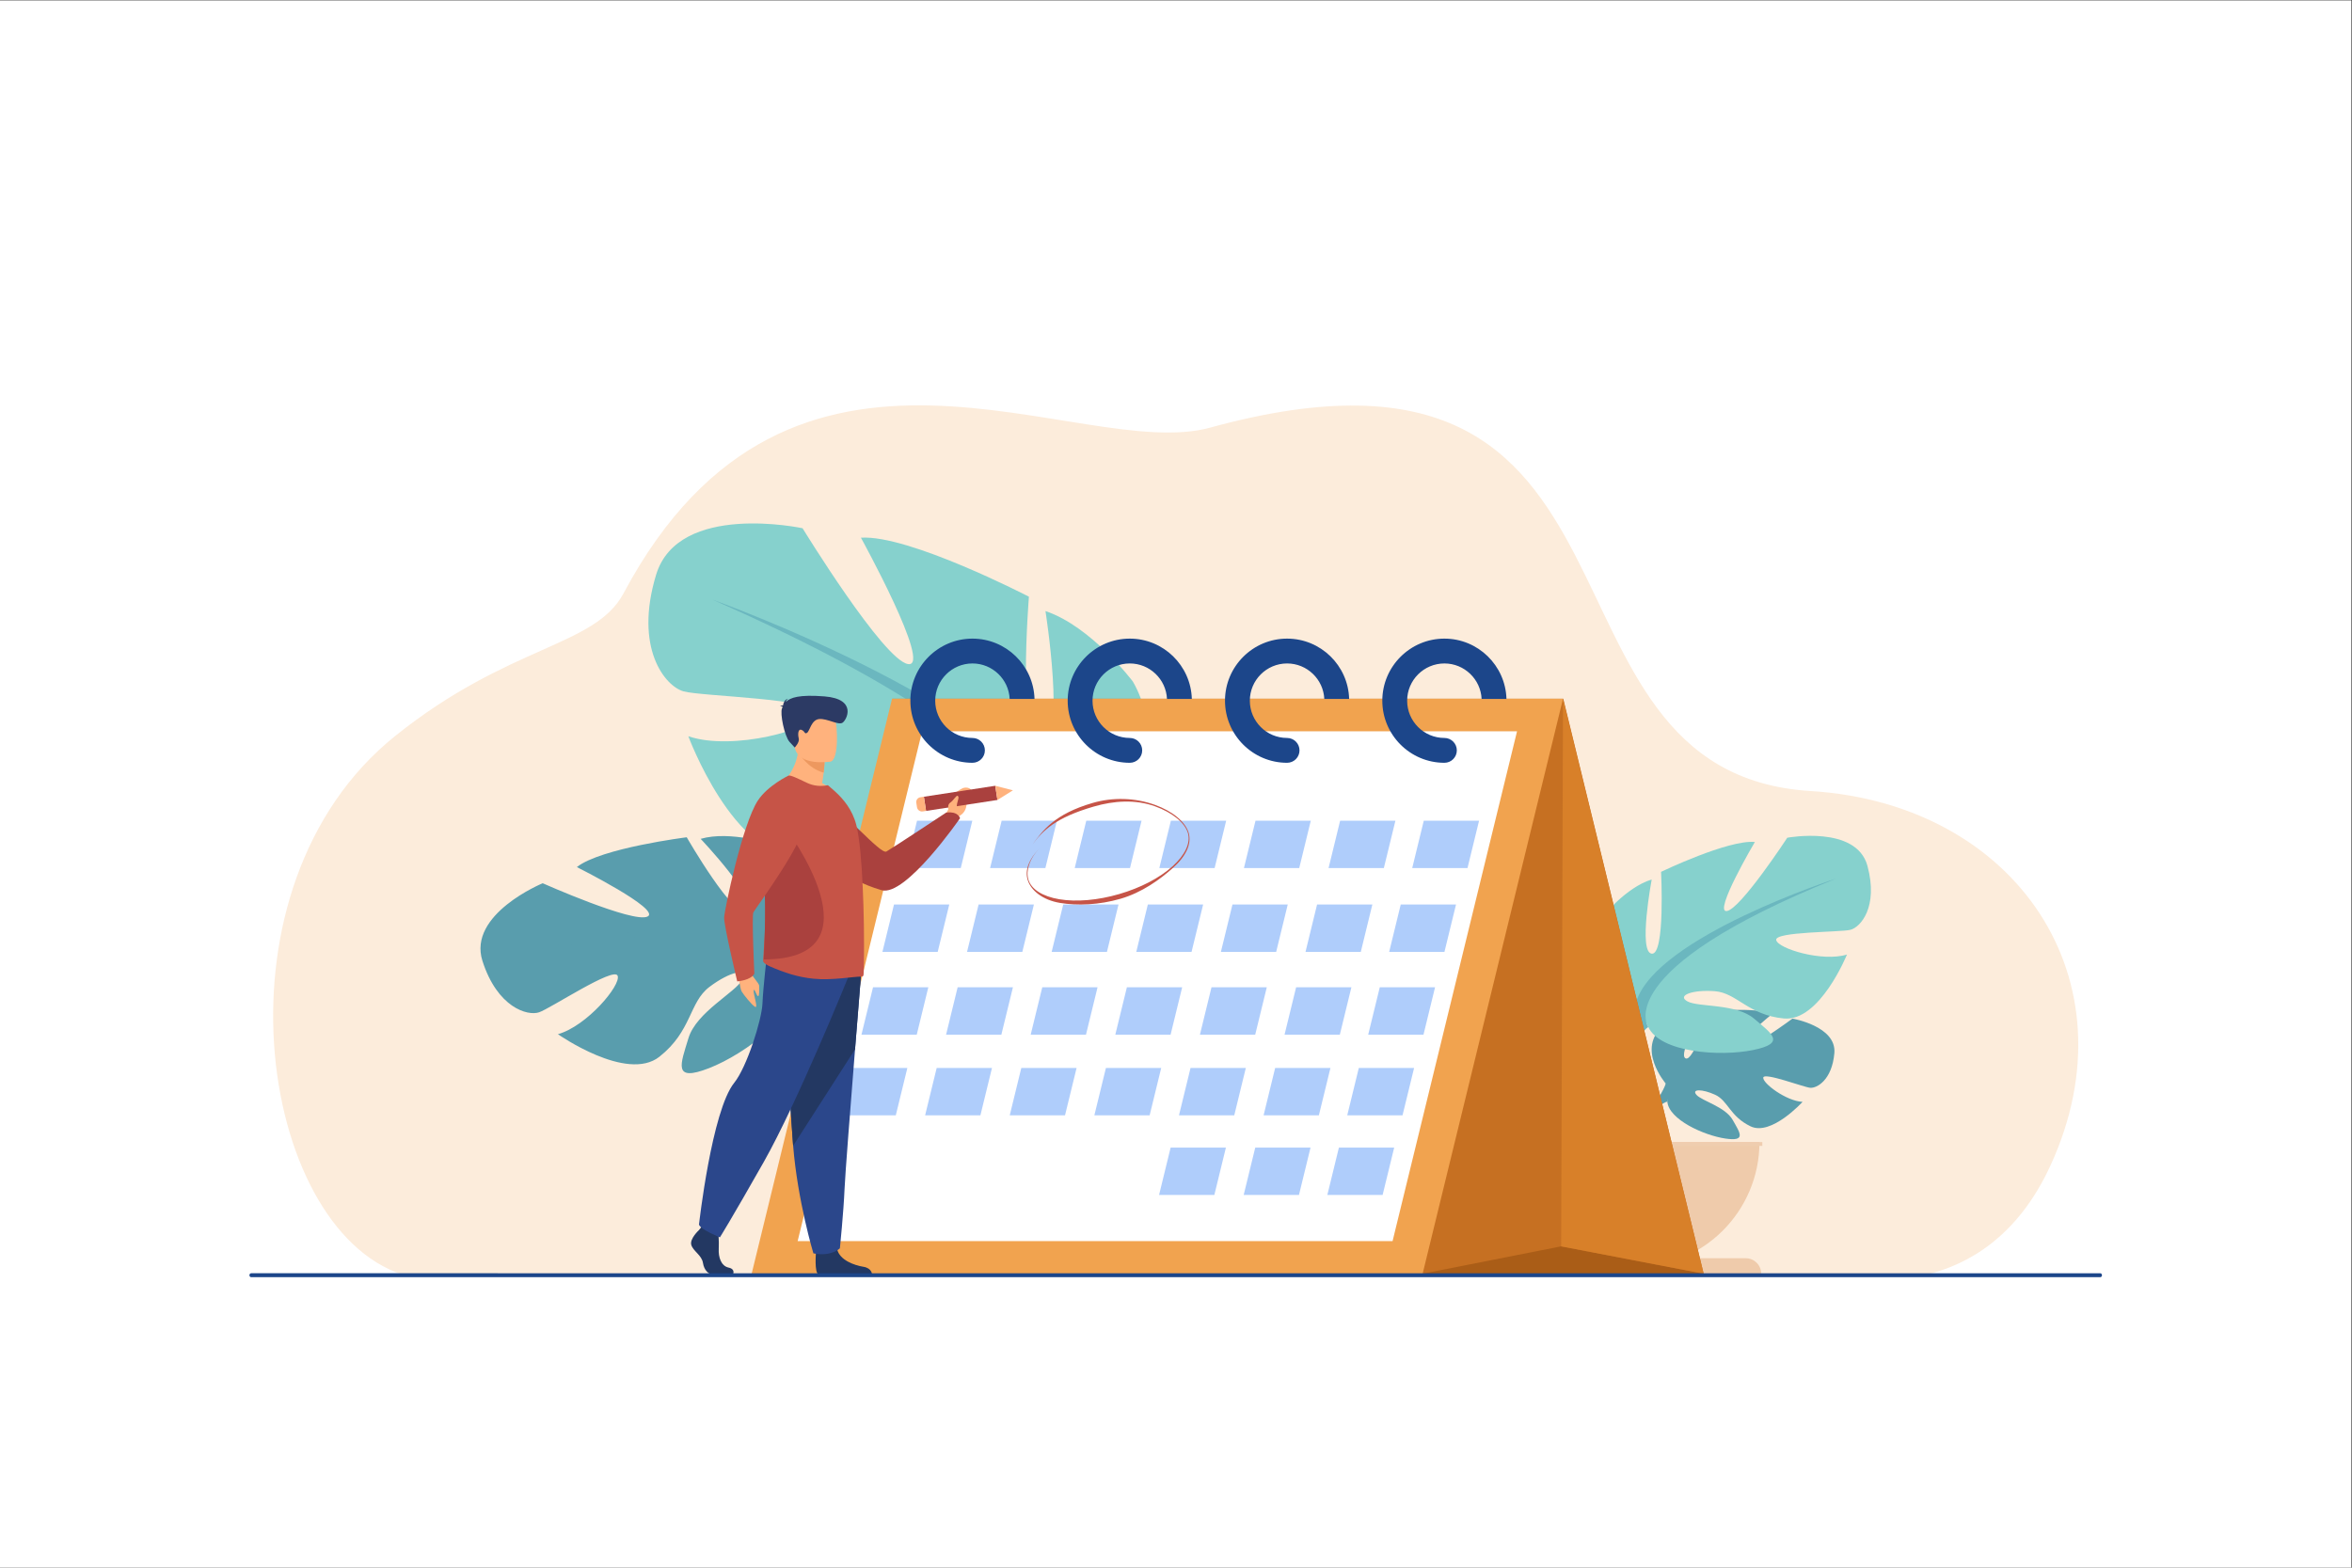 <?xml version="1.0" encoding="UTF-8" standalone="no"?>
<!-- Created with Inkscape (http://www.inkscape.org/) -->

<svg
   version="1.1"
   id="svg2"
   width="4000"
   height="2666.667"
   viewBox="0 0 4000 2666.667"
   sodipodi:docname="IST_37929_05200.eps"
   xmlns:inkscape="http://www.inkscape.org/namespaces/inkscape"
   xmlns:sodipodi="http://sodipodi.sourceforge.net/DTD/sodipodi-0.dtd"
   xmlns="http://www.w3.org/2000/svg"
   xmlns:svg="http://www.w3.org/2000/svg">
  <rect x="0" y="0" width="4000" height="2666.667" fill="#333333" stroke="none"/>
  <defs
     id="defs6" />
  <sodipodi:namedview
     id="namedview4"
     pagecolor="#ffffff"
     bordercolor="#000000"
     borderopacity="0.25"
     inkscape:showpageshadow="2"
     inkscape:pageopacity="0.0"
     inkscape:pagecheckerboard="0"
     inkscape:deskcolor="#d1d1d1" />
  <g
     id="g8"
     inkscape:groupmode="layer"
     inkscape:label="ink_ext_XXXXXX"
     transform="matrix(1.333,0,0,-1.333,0,2666.667)">
    <g
       id="g10"
       transform="scale(0.1)">
      <path
         d="M 30000,0 H 0 V 20000 H 30000 V 0"
         style="fill:#ffffff;fill-opacity:1;fill-rule:nonzero;stroke:none"
         id="path12" />
      <path
         d="M 5135.91,3739.8 H 24577.7 c 529.7,126.4 1165.3,481.1 1584.2,1395.5 1084.1,2366 -437.4,4613.5 -3062,4775.4 -3785.4,233.5 -1687.5,6277.1 -7660.9,4637.3 -1679.6,-461.1 -5332.9,1919.2 -7483.43,-2113.9 C 7589.89,11748.3 6496.73,11782 5040.3,10612 2646.33,8689 3286.17,4341.6 5135.91,3739.8"
         style="fill:#fcecdb;fill-opacity:1;fill-rule:nonzero;stroke:none"
         id="path14" />
      <path
         d="m 21252.7,6177 c 0,0 -389.1,454 -24,742.3 0,0 266.7,161.5 484.2,148.4 0,0 -308.1,-516.7 -208.4,-568.1 99.7,-51.4 301.8,600.5 301.8,600.5 0,0 607,58.9 802.2,-35 0,0 -518.9,-424.6 -409.6,-449.9 109.3,-25.2 669.7,391.5 669.7,391.5 0,0 564.9,-96.1 534.8,-440.7 -30.1,-344.6 -224.8,-451 -310.3,-441.9 -85.6,9.2 -586,200.2 -596.9,130.1 -10.9,-70.1 290.3,-299.2 501.3,-309.9 0,0 -398.3,-439.2 -663,-312.4 -264.6,126.7 -287.2,327.7 -452.2,403 -165,75.4 -305.9,75.2 -237.7,-1.7 68.1,-76.8 366.7,-151.5 461,-318.4 94.4,-166.9 179,-279.5 -94.8,-238.3 -273.9,41.2 -719,241.6 -738.5,471.1 -19.6,229.4 -19.6,229.4 -19.6,229.4"
         style="fill:#599dad;fill-opacity:1;fill-rule:nonzero;stroke:none"
         id="path16" />
      <path
         d="m 23125.8,6556.7 c 0,0 -1534.2,59.1 -1873.1,-379.7 0,0 -74.9,-224.4 -305.5,-428.8 l -35.9,-97.9 c 0,0 265.8,280.3 361,297.3 0,0 -148.8,543.6 1853.5,609.1"
         style="fill:#599dad;fill-opacity:1;fill-rule:nonzero;stroke:none"
         id="path18" />
      <path
         d="m 20947.2,5748.2 c 0,0 -329.3,-243.5 -352.2,-678.7 l 59.8,-5.3 c 0,0 105.2,449.9 295.3,625.9 190.1,175.9 -2.9,58.1 -2.9,58.1"
         style="fill:#599dad;fill-opacity:1;fill-rule:nonzero;stroke:none"
         id="path20" />
      <path
         d="m 19892.2,6747.9 c 0,0 619,346.7 330.1,817.1 0,0 -231.1,288.9 -478.7,363.2 0,0 132.1,-701.6 0,-718.1 -132,-16.5 -90.7,792.4 -90.7,792.4 0,0 -652.1,313.6 -907.9,288.8 0,0 404.4,-685 272.3,-668.5 -132,16.5 -586,709.8 -586,709.8 0,0 -668.5,123.8 -775.8,-272.4 -107.3,-396.1 66,-594.2 165.1,-619 99,-24.7 734.5,-16.5 718,-99 -16.5,-82.5 -445.7,-214.6 -685,-140.3 0,0 264.1,-652 610.8,-619 346.6,33 453.9,247.6 668.5,264.1 214.6,16.5 371.4,-41.3 264.1,-99.1 -107.3,-57.7 -470.5,-18.9 -643.8,-166.2 -173.3,-147.4 -313.6,-238.2 8.3,-304.2 321.8,-66 899.6,-24.8 1015.1,222.8 115.6,247.6 115.6,247.6 115.6,247.6"
         style="fill:#6bb7bf;fill-opacity:1;fill-rule:nonzero;stroke:none"
         id="path22" />
      <path
         d="m 17960.9,7936.4 c 0,0 1733.2,-561.2 1931.3,-1188.5 0,0 -8.3,-280.6 165.1,-602.5 v -123.8 c 0,0 -181.6,421 -280.7,478.7 0,0 388,544.8 -1815.7,1436.1"
         style="fill:#6bb7bf;fill-opacity:1;fill-rule:nonzero;stroke:none"
         id="path24" />
      <path
         d="m 20057.3,6145.4 c 0,0 267.3,-405.9 114.9,-900 l -68.8,18.5 c 0,0 66.8,544.2 -73.1,817.9 -139.8,273.7 27,63.6 27,63.6"
         style="fill:#6bb7bf;fill-opacity:1;fill-rule:nonzero;stroke:none"
         id="path26" />
      <path
         d="m 20877,7226 c 0,0 -816,456.9 -435.2,1077.1 0,0 304.6,380.8 631,478.7 0,0 -174,-924.8 0,-946.5 174.1,-21.8 119.7,1044.4 119.7,1044.4 0,0 859.5,413.4 1196.7,380.8 0,0 -533.1,-903 -359,-881.3 174.1,21.8 772.5,935.7 772.5,935.7 0,0 881.2,163.2 1022.7,-359 141.4,-522.3 -87.1,-783.4 -217.6,-816 -130.6,-32.7 -968.3,-21.8 -946.6,-130.6 21.8,-108.8 587.5,-282.8 903,-184.9 0,0 -348.1,-859.5 -805,-816 -457,43.5 -598.4,326.4 -881.3,348.2 -282.9,21.7 -489.6,-54.4 -348.1,-130.6 141.4,-76.2 620.1,-24.9 848.6,-219.2 228.4,-194.2 413.4,-313.9 -10.9,-400.9 -424.3,-87.1 -1185.9,-32.7 -1338.2,293.7 C 20877,7226 20877,7226 20877,7226"
         style="fill:#86d1cd;fill-opacity:1;fill-rule:nonzero;stroke:none"
         id="path28" />
      <path
         d="m 23422.8,8792.7 c 0,0 -2284.7,-739.8 -2545.8,-1566.7 0,0 10.9,-369.9 -217.6,-794.2 v -163.2 c 0,0 239.4,554.9 369.9,631 0,0 -511.3,718.1 2393.5,1893.1"
         style="fill:#6bb7bf;fill-opacity:1;fill-rule:nonzero;stroke:none"
         id="path30" />
      <path
         d="m 20659.4,6431.8 c 0,0 -352.3,-535 -151.5,-1186.3 l 90.7,24.3 c 0,0 -88,717.4 96.3,1078.2 184.4,360.8 -35.5,83.8 -35.5,83.8"
         style="fill:#6bb7bf;fill-opacity:1;fill-rule:nonzero;stroke:none"
         id="path32" />
      <path
         d="m 20849.5,3833.1 c 882.7,0 1598.3,715.6 1598.3,1598.3 h -3196.7 c 0,-882.7 715.6,-1598.3 1598.4,-1598.3"
         style="fill:#efcbab;fill-opacity:1;fill-rule:nonzero;stroke:none"
         id="path34" />
      <path
         d="m 21242.8,3845.3 c -65,-8.1 -131.3,-12.2 -198.6,-12.2 -882.7,0 -1598.3,715.6 -1598.3,1598.3 h 397.1 c 0,-815.5 610.8,-1488.3 1399.8,-1586.1"
         style="fill:#ffebdc;fill-opacity:1;fill-rule:nonzero;stroke:none"
         id="path36" />
      <path
         d="m 22469.9,3751.7 h -3240.8 v 0 c 0,109 88.3,197.2 197.2,197.2 h 2846.4 c 108.9,0 197.2,-88.2 197.2,-197.2 v 0"
         style="fill:#efcbab;fill-opacity:1;fill-rule:nonzero;stroke:none"
         id="path38" />
      <path
         d="m 22484.2,5382.4 h -3285.6 v 49 h 3285.6 v -49"
         style="fill:#efcdaf;fill-opacity:1;fill-rule:nonzero;stroke:none"
         id="path40" />
      <path
         d="m 10105.1,7911.3 c 0,0 506.5,955.8 -252.43,1319.7 0,0 -534.83,179.1 -913.43,69.6 0,0 749.03,-789.6 593.48,-919.9 -155.53,-130.3 -771.19,940 -771.19,940 0,0 -1094.55,-137.1 -1401.88,-380.3 0,0 1084.32,-543.4 901.51,-631.4 -182.84,-88 -1337.4,425.1 -1337.4,425.1 0,0 -958.82,-394 -768.81,-990.2 189.97,-596.3 575.75,-706.8 723.1,-656.6 147.35,50.1 954.7,586 1001.76,466.6 47.08,-119.4 -393.59,-643.3 -761.63,-746 0,0 877.27,-617 1294.08,-288.2 416.81,328.8 376.9,692.4 638.16,890.9 261.27,198.5 509.94,254.1 420.23,91.4 -89.71,-162.7 -587.05,-413.1 -687.32,-745.1 -100.25,-332 -204.97,-564.3 262,-382.8 466.94,181.4 1172.97,711.8 1116.37,1124.5 -56.6,412.7 -56.6,412.7 -56.6,412.7"
         style="fill:#599dad;fill-opacity:1;fill-rule:nonzero;stroke:none"
         id="path42" />
      <path
         d="m 6648.49,7837.7 c 0,0 2684.37,713.5 3456.61,73.6 0,0 221.4,-366.3 709.4,-635.4 l 102.4,-158.6 c 0,0 -580.6,389.2 -755.2,381.3 0,0 46.7,1018.5 -3513.21,339.1"
         style="fill:#599dad;fill-opacity:1;fill-rule:nonzero;stroke:none"
         id="path44" />
      <path
         d="m 10814.5,7275.9 c 0,0 678,-299.1 891.1,-1058 l -103.4,-33.2 c 0,0 -364.2,752.4 -769.6,987.4 -405.4,235.1 -18.1,103.8 -18.1,103.8"
         style="fill:#599dad;fill-opacity:1;fill-rule:nonzero;stroke:none"
         id="path46" />
      <path
         d="m 13608.8,9383.4 c 0,0 1500,782.3 844.9,1924.1 0,0 -530.4,705 -1115.2,899.6 0,0 264.9,-1681.5 -51,-1711.5 -316,-30 -160.2,1895 -160.2,1895 0,0 -1531.8,793.8 -2143.4,753 0,0 915.3,-1661.5 601.7,-1612.8 -313.6,48.7 -1346.3,1733.4 -1346.3,1733.4 0,0 -1584.71,342.5 -1868.58,-594.1 -283.87,-936.7 115.2,-1421.1 349.51,-1487.2 234.3,-66 1749.67,-91.5 1704.47,-287 -45.2,-195.5 -1077.56,-479.8 -1642.78,-285.8 0,0 583.23,-1572.9 1411.78,-1518.8 828.6,54.1 1099.6,558 1612.3,582.1 512.6,24.1 882.3,-124.7 622.4,-254.8 -259.8,-130.1 -1122.6,-11.8 -1546.2,-350.7 -423.6,-338.9 -764.5,-545.3 -1.9,-725.5 762.5,-180.3 2142.5,-122.9 2435.5,459 293,582 293,582 293,582"
         style="fill:#86d1cd;fill-opacity:1;fill-rule:nonzero;stroke:none"
         id="path48" />
      <path
         d="m 9089.8,12353.3 c 0,0 4091.4,-1460.7 4519,-2969.9 0,0 -39.6,-668.3 350.6,-1447.8 l -8.7,-295.1 c 0,0 -403,1016.2 -634.9,1160.9 0,0 963.3,1270.9 -4226,3551.9"
         style="fill:#6bb7bf;fill-opacity:1;fill-rule:nonzero;stroke:none"
         id="path50" />
      <path
         d="m 13959.4,7935.6 c 0,0 608.3,-986.4 210.1,-2153.3 l -162.6,48.9 c 0,0 197.7,1292.4 -116.2,1954.7 -313.9,662.4 68.7,149.7 68.7,149.7"
         style="fill:#6bb7bf;fill-opacity:1;fill-rule:nonzero;stroke:none"
         id="path52" />
      <path
         d="m 21735.8,3751.7 h -8560.5 l -1791.1,7337 h 8560.5 l 1791.1,-7337"
         style="fill:#c67022;fill-opacity:1;fill-rule:nonzero;stroke:none"
         id="path54" />
      <path
         d="m 9589.98,3751.7 h 8560.52 l 1791,7337 H 11381 l -1791.02,-7337"
         style="fill:#f1a34f;fill-opacity:1;fill-rule:nonzero;stroke:none"
         id="path56" />
      <path
         d="m 10176.7,4167.6 h 7590.1 l 1588,6505.3 h -7590.1 l -1588,-6505.3"
         style="fill:#ffffff;fill-opacity:1;fill-rule:nonzero;stroke:none"
         id="path58" />
      <path
         d="m 18017.5,8927.8 h 705.3 l 147.6,604.6 h -705.3 l -147.6,-604.6"
         style="fill:#afcdfb;fill-opacity:1;fill-rule:nonzero;stroke:none"
         id="path60" />
      <path
         d="m 16950.2,8927.8 h 705.3 l 147.6,604.6 h -705.3 l -147.6,-604.6"
         style="fill:#afcdfb;fill-opacity:1;fill-rule:nonzero;stroke:none"
         id="path62" />
      <path
         d="m 15870.6,8927.8 h 705.4 l 147.5,604.6 h -705.3 l -147.6,-604.6"
         style="fill:#afcdfb;fill-opacity:1;fill-rule:nonzero;stroke:none"
         id="path64" />
      <path
         d="m 14791.1,8927.8 h 705.3 l 147.5,604.6 h -705.3 l -147.5,-604.6"
         style="fill:#afcdfb;fill-opacity:1;fill-rule:nonzero;stroke:none"
         id="path66" />
      <path
         d="m 13711.5,8927.8 h 705.3 l 147.6,604.6 h -705.3 l -147.6,-604.6"
         style="fill:#afcdfb;fill-opacity:1;fill-rule:nonzero;stroke:none"
         id="path68" />
      <path
         d="m 12631.9,8927.8 h 705.3 l 147.6,604.6 h -705.3 l -147.6,-604.6"
         style="fill:#afcdfb;fill-opacity:1;fill-rule:nonzero;stroke:none"
         id="path70" />
      <path
         d="m 11552.3,8927.8 h 705.4 l 147.5,604.6 h -705.3 l -147.6,-604.6"
         style="fill:#afcdfb;fill-opacity:1;fill-rule:nonzero;stroke:none"
         id="path72" />
      <path
         d="m 17723.4,7858.2 h 705.3 l 147.5,604.5 h -705.3 l -147.5,-604.5"
         style="fill:#afcdfb;fill-opacity:1;fill-rule:nonzero;stroke:none"
         id="path74" />
      <path
         d="m 16656.1,7858.2 h 705.3 l 147.5,604.5 h -705.3 l -147.5,-604.5"
         style="fill:#afcdfb;fill-opacity:1;fill-rule:nonzero;stroke:none"
         id="path76" />
      <path
         d="m 15576.5,7858.2 h 705.3 l 147.6,604.5 h -705.3 l -147.6,-604.5"
         style="fill:#afcdfb;fill-opacity:1;fill-rule:nonzero;stroke:none"
         id="path78" />
      <path
         d="m 14496.9,7858.2 h 705.3 l 147.6,604.5 h -705.3 l -147.6,-604.5"
         style="fill:#afcdfb;fill-opacity:1;fill-rule:nonzero;stroke:none"
         id="path80" />
      <path
         d="m 13417.3,7858.2 h 705.4 l 147.5,604.5 h -705.3 l -147.6,-604.5"
         style="fill:#afcdfb;fill-opacity:1;fill-rule:nonzero;stroke:none"
         id="path82" />
      <path
         d="m 12337.8,7858.2 h 705.3 l 147.6,604.5 h -705.4 l -147.5,-604.5"
         style="fill:#afcdfb;fill-opacity:1;fill-rule:nonzero;stroke:none"
         id="path84" />
      <path
         d="m 11258.2,7858.2 h 705.3 l 147.6,604.5 h -705.3 l -147.6,-604.5"
         style="fill:#afcdfb;fill-opacity:1;fill-rule:nonzero;stroke:none"
         id="path86" />
      <path
         d="m 17455.9,6801.9 h 705.4 l 147.5,604.5 h -705.3 l -147.6,-604.5"
         style="fill:#afcdfb;fill-opacity:1;fill-rule:nonzero;stroke:none"
         id="path88" />
      <path
         d="m 16388.6,6801.9 h 705.4 l 147.5,604.5 h -705.3 l -147.6,-604.5"
         style="fill:#afcdfb;fill-opacity:1;fill-rule:nonzero;stroke:none"
         id="path90" />
      <path
         d="m 15309.1,6801.9 h 705.3 l 147.6,604.5 h -705.4 l -147.5,-604.5"
         style="fill:#afcdfb;fill-opacity:1;fill-rule:nonzero;stroke:none"
         id="path92" />
      <path
         d="m 14229.5,6801.9 h 705.3 l 147.6,604.5 h -705.3 l -147.6,-604.5"
         style="fill:#afcdfb;fill-opacity:1;fill-rule:nonzero;stroke:none"
         id="path94" />
      <path
         d="m 13149.9,6801.9 h 705.3 l 147.6,604.5 h -705.3 l -147.6,-604.5"
         style="fill:#afcdfb;fill-opacity:1;fill-rule:nonzero;stroke:none"
         id="path96" />
      <path
         d="m 12070.4,6801.9 h 705.3 l 147.5,604.5 h -705.3 l -147.5,-604.5"
         style="fill:#afcdfb;fill-opacity:1;fill-rule:nonzero;stroke:none"
         id="path98" />
      <path
         d="m 10990.8,6801.9 h 705.3 l 147.6,604.5 h -705.4 l -147.5,-604.5"
         style="fill:#afcdfb;fill-opacity:1;fill-rule:nonzero;stroke:none"
         id="path100" />
      <path
         d="m 17188.5,5772.4 h 705.3 l 147.6,604.5 h -705.3 l -147.6,-604.5"
         style="fill:#afcdfb;fill-opacity:1;fill-rule:nonzero;stroke:none"
         id="path102" />
      <path
         d="m 16121.2,5772.4 h 705.3 l 147.6,604.5 h -705.3 l -147.6,-604.5"
         style="fill:#afcdfb;fill-opacity:1;fill-rule:nonzero;stroke:none"
         id="path104" />
      <path
         d="m 15041.7,5772.4 h 705.3 l 147.5,604.5 h -705.3 l -147.5,-604.5"
         style="fill:#afcdfb;fill-opacity:1;fill-rule:nonzero;stroke:none"
         id="path106" />
      <path
         d="m 13962.1,5772.4 h 705.3 l 147.6,604.5 h -705.3 l -147.6,-604.5"
         style="fill:#afcdfb;fill-opacity:1;fill-rule:nonzero;stroke:none"
         id="path108" />
      <path
         d="m 12882.5,5772.4 h 705.3 l 147.6,604.5 h -705.3 l -147.6,-604.5"
         style="fill:#afcdfb;fill-opacity:1;fill-rule:nonzero;stroke:none"
         id="path110" />
      <path
         d="m 11802.9,5772.4 h 705.4 l 147.5,604.5 h -705.3 l -147.6,-604.5"
         style="fill:#afcdfb;fill-opacity:1;fill-rule:nonzero;stroke:none"
         id="path112" />
      <path
         d="m 10723.4,5772.4 h 705.3 l 147.6,604.5 h -705.4 l -147.5,-604.5"
         style="fill:#afcdfb;fill-opacity:1;fill-rule:nonzero;stroke:none"
         id="path114" />
      <path
         d="m 16934.5,4756.2 h 705.3 l 147.6,604.5 h -705.3 l -147.6,-604.5"
         style="fill:#afcdfb;fill-opacity:1;fill-rule:nonzero;stroke:none"
         id="path116" />
      <path
         d="m 15867.2,4756.2 h 705.3 l 147.6,604.5 h -705.3 l -147.6,-604.5"
         style="fill:#afcdfb;fill-opacity:1;fill-rule:nonzero;stroke:none"
         id="path118" />
      <path
         d="m 14787.6,4756.2 h 705.3 l 147.6,604.5 h -705.3 l -147.6,-604.5"
         style="fill:#afcdfb;fill-opacity:1;fill-rule:nonzero;stroke:none"
         id="path120" />
      <path
         d="m 21735.8,3751.7 -1818.2,348.9 -1767.1,-348.9 z"
         style="fill:#aa5d17;fill-opacity:1;fill-rule:nonzero;stroke:none"
         id="path122" />
      <path
         d="m 18428.2,11855.7 c 429.2,0 779.6,-343.2 791.6,-769.6 h -316.9 c -11.8,251.6 -220.2,452.7 -474.7,452.7 -262.1,0 -475.4,-213.3 -475.4,-475.4 0,-262.1 213.3,-475.3 475.4,-475.3 87.5,0 158.4,-71 158.4,-158.5 0,-87.5 -70.9,-158.5 -158.4,-158.5 -436.9,0 -792.3,355.4 -792.3,792.3 0,436.9 355.4,792.3 792.3,792.3"
         style="fill:#1c468a;fill-opacity:1;fill-rule:nonzero;stroke:none"
         id="path124" />
      <path
         d="m 16421.1,11855.7 c 429.3,0 779.6,-343.2 791.7,-769.6 h -316.9 c -11.9,251.6 -220.3,452.7 -474.8,452.7 -262.1,0 -475.3,-213.3 -475.3,-475.4 0,-262.1 213.2,-475.3 475.3,-475.3 87.5,0 158.5,-71 158.5,-158.5 0,-87.5 -71,-158.5 -158.5,-158.5 -436.8,0 -792.2,355.4 -792.2,792.3 0,436.9 355.4,792.3 792.2,792.3"
         style="fill:#1c468a;fill-opacity:1;fill-rule:nonzero;stroke:none"
         id="path126" />
      <path
         d="m 14414.1,11855.7 c 429.2,0 779.6,-343.2 791.6,-769.6 h -316.9 c -11.8,251.6 -220.2,452.7 -474.7,452.7 -262.2,0 -475.4,-213.3 -475.4,-475.4 0,-262.1 213.2,-475.3 475.4,-475.3 87.5,0 158.4,-71 158.4,-158.5 0,-87.5 -70.9,-158.5 -158.4,-158.5 -436.9,0 -792.3,355.4 -792.3,792.3 0,436.9 355.4,792.3 792.3,792.3"
         style="fill:#1c468a;fill-opacity:1;fill-rule:nonzero;stroke:none"
         id="path128" />
      <path
         d="m 12407,11855.7 c 429.3,0 779.6,-343.2 791.7,-769.6 h -316.9 c -11.9,251.6 -220.3,452.7 -474.8,452.7 -262.1,0 -475.3,-213.3 -475.3,-475.4 0,-262.1 213.2,-475.3 475.3,-475.3 87.5,0 158.5,-71 158.5,-158.5 0,-87.5 -71,-158.5 -158.5,-158.5 -436.8,0 -792.2,355.4 -792.2,792.3 0,436.9 355.4,792.3 792.2,792.3"
         style="fill:#1c468a;fill-opacity:1;fill-rule:nonzero;stroke:none"
         id="path130" />
      <path
         d="m 19941.5,11088.7 -23.9,-6988.1 1818.2,-348.9 z"
         style="fill:#d88029;fill-opacity:1;fill-rule:nonzero;stroke:none"
         id="path132" />
      <path
         d="m 14295.4,8535.9 c -273.5,-79.4 -552,-89.6 -772.6,-52.6 -222.8,37.3 -372.8,160.5 -412.3,296.9 -35.9,123.6 16.9,262.1 152.8,400.7 v 0 c -130.2,-132.8 -176.1,-285.6 -143.5,-398 36.2,-124.7 179.9,-216.8 394.3,-252.8 219.8,-36.8 491.1,-13.5 764,65.7 272.8,79.2 514.5,204.7 680.4,353.5 161.9,145.1 233.9,299.8 197.7,424.5 -38.3,132 -199.5,263.2 -420.7,342.3 -251.5,89.9 -524,71.2 -781.5,-3.5 -483.4,-140.3 -651.3,-305.1 -785.1,-489.4 v 0 c 134.3,185.1 286.5,394.9 771.7,535.7 258.5,75 540,66.5 792.7,-23.8 225.9,-80.7 391.6,-218.1 432.3,-358.6 39.6,-136.4 -31.3,-294.5 -199.5,-445.3 -166.5,-149.3 -397.1,-315.9 -670.7,-395.3"
         style="fill:#c65447;fill-opacity:1;fill-rule:nonzero;stroke:none"
         id="path134" />
      <path
         d="m 9416.48,7607.2 c 0,0 22.04,-214.3 46.23,-254.8 24.18,-40.6 127.16,-170.1 171.02,-195.5 43.87,-25.4 -26.79,170.6 -17.85,208.8 8.94,38.2 36.11,-69.6 55.44,-72.2 19.33,-2.5 14.35,94.5 15.05,129.8 0.69,35.3 -94.07,122.5 -127.47,197.7 -33.41,75.1 -142.42,-13.8 -142.42,-13.8"
         style="fill:#ffb27d;fill-opacity:1;fill-rule:nonzero;stroke:none"
         id="path136" />
      <path
         d="m 12049.3,9583.7 49.3,92.9 c 0,0 -24.5,165.6 183,270.4 0,0 75.8,30.8 118.6,-31 39.5,-57 -75.1,-46.7 -68.9,-144.1 6.1,-97.5 -40.2,-154.7 -104.6,-186.4 l -53.2,-61.7 -124.2,59.9"
         style="fill:#ffb27d;fill-opacity:1;fill-rule:nonzero;stroke:none"
         id="path138" />
      <path
         d="m 10088.5,9805.8 c 0,0 178.2,-874.5 1158.7,-1160.2 306.1,-89.2 1001.4,918.5 1001.4,918.5 0,0 -24.4,92.9 -177.6,71.5 0,0 -677,-448.2 -762.3,-496.9 -75.6,-43.2 -573,555.4 -799.8,652 -226.7,96.5 -420.4,15.1 -420.4,15.1"
         style="fill:#aa413e;fill-opacity:1;fill-rule:nonzero;stroke:none"
         id="path140" />
      <path
         d="m 11787.1,9838 27.8,-181 910.5,139.8 -27.8,181 -910.5,-139.8"
         style="fill:#aa413e;fill-opacity:1;fill-rule:nonzero;stroke:none"
         id="path142" />
      <path
         d="m 12923.2,9919.8 -197.8,-123 -27.8,181 z"
         style="fill:#ffb27d;fill-opacity:1;fill-rule:nonzero;stroke:none"
         id="path144" />
      <path
         d="m 11690.4,9761.7 8.8,-57.3 c 5.4,-35.2 38.4,-59.3 73.6,-53.9 l 42.1,6.5 -27.8,181 -45.8,-7.1 c -33.2,-5.1 -56,-36.1 -50.9,-69.2"
         style="fill:#ffb27d;fill-opacity:1;fill-rule:nonzero;stroke:none"
         id="path146" />
      <path
         d="m 8917.82,4308.2 c 0,0 -121.64,-111 -97.9,-189.9 23.74,-78.9 133.5,-131.5 148.34,-227.9 14.83,-96.4 74.17,-149 127.57,-149 53.41,0 254.61,0 254.61,0 0,0 39.31,67.9 -55.64,88.3 -94.93,20.5 -130.72,133.8 -124.8,238.9 5.94,105.2 -8.89,245.4 -8.89,245.4 l -201.75,46.8 -41.54,-52.6"
         style="fill:#233862;fill-opacity:1;fill-rule:nonzero;stroke:none"
         id="path148" />
      <path
         d="m 10410.2,4021.1 c 0,0 -21.9,-252.7 31.5,-279 l 683.5,1.4 c 0,0 0,78.9 -109.8,96.4 -109.8,17.6 -302.6,81.8 -335.2,225 -32.7,143.1 -270,-43.8 -270,-43.8"
         style="fill:#233862;fill-opacity:1;fill-rule:nonzero;stroke:none"
         id="path150" />
      <path
         d="m 10987.2,7589.8 c 0,0 -36.1,-442.8 -78.4,-975.2 -57.6,-723.1 -126.9,-1611.3 -133.7,-1779.6 -11.9,-292.2 -59.4,-759.6 -59.4,-759.6 0,0 -112.7,-111 -338.2,-64.2 0,0 -201,667.2 -258.4,1373.1 -0.9,11.6 -1.8,23.3 -2.7,34.9 -53.4,718.7 -136.42,2231.9 -136.42,2231.9 l 1007.22,-61.3"
         style="fill:#2b478b;fill-opacity:1;fill-rule:nonzero;stroke:none"
         id="path152" />
      <path
         d="m 10987.2,7589.8 c 0,0 -36.1,-442.8 -78.4,-975.2 l -789.7,-1230.3 c -0.9,11.6 -1.8,23.3 -2.7,34.9 -53.4,718.7 -136.42,2231.9 -136.42,2231.9 l 1007.22,-61.3"
         style="fill:#233862;fill-opacity:1;fill-rule:nonzero;stroke:none"
         id="path154" />
      <path
         d="m 10822.6,7537.2 c 0,0 -649.8,-1603.8 -1077.01,-2357.5 -427.24,-753.7 -560.75,-964.1 -560.75,-964.1 0,0 -244.77,96.5 -267.02,162.2 0,0 163.38,1455 449.49,1809.7 161.66,200.5 351.58,802 360.47,1012.3 8.9,210.3 57.85,626.6 57.85,626.6 l 1036.97,-289.2"
         style="fill:#2b478b;fill-opacity:1;fill-rule:nonzero;stroke:none"
         id="path156" />
      <path
         d="m 9967.68,10008.8 c 0,0 439.62,-212.1 693.12,-133.4 0,0 -62.4,78.7 -171.6,137.3 8.8,50.8 15.6,95 19.5,132.4 10.7,86.4 10.7,135.3 10.7,135.3 l -169.6,133.5 -160.8,127.6 c 12.6,-358.9 -221.32,-532.7 -221.32,-532.7"
         style="fill:#ffb27d;fill-opacity:1;fill-rule:nonzero;stroke:none"
         id="path158" />
      <path
         d="m 9736.01,7744.3 c -0.98,-26.9 56.53,-57.6 81.88,-69.1 188.11,-82.6 363.61,-140.2 562.41,-159.4 235,-24 512.8,28.8 608.3,26.9 9.7,0 18.5,3.8 26.3,10.6 6.8,4.8 11.7,287.9 6.8,644 0,14.4 0,28.8 -0.9,43.2 v 4.8 c -2,139.2 -6.8,285.1 -13.7,430.9 -13.6,320.6 -39,629.7 -81.9,800.6 -51.6,201.5 -168.6,334.9 -274.8,431.9 l -87.8,76.8 c -87.7,-17.3 -180.3,-12.5 -272.9,32.6 -101.4,49 -210.6,101.7 -228.1,88.3 -132.59,-96.9 -222.26,-314.8 -270.03,-593.2 -27.3,-160.3 -40.95,-339.8 -39.97,-527.9 0,-69.1 1.95,-140.1 5.86,-210.2 23.38,-380.1 0,-710.2 -13.66,-901.2 -3.9,-55.7 -6.82,-98.9 -7.79,-129.6"
         style="fill:#c65447;fill-opacity:1;fill-rule:nonzero;stroke:none"
         id="path160" />
      <path
         d="m 9743.8,7761.7 c 1539.5,3.1 283.9,1670.5 283.9,1670.5 l -249.37,81 c -19.73,-171.2 -29.59,-363 -28.9,-564 0,-73.8 1.41,-149.7 4.24,-224.6 16.9,-406 0,-758.8 -9.87,-962.9"
         style="fill:#aa413e;fill-opacity:1;fill-rule:nonzero;stroke:none"
         id="path162" />
      <path
         d="m 10186,10404.3 c 0,0 111.2,-202.5 322.7,-259.2 10.7,86.4 10.7,135.3 10.7,135.3 l -169.6,133.5 -163.8,-9.6"
         style="fill:#ed985f;fill-opacity:1;fill-rule:nonzero;stroke:none"
         id="path164" />
      <path
         d="m 10596.7,10286.3 c 0,0 -419.3,-68.6 -458.7,189.2 -39.4,257.8 -120,422.6 146.1,477.3 266.1,54.7 333.3,-35.9 367.7,-118.8 34.3,-82.9 53,-523.2 -55.1,-547.7"
         style="fill:#ffb27d;fill-opacity:1;fill-rule:nonzero;stroke:none"
         id="path166" />
      <path
         d="m 9985.56,10983.7 c -3.81,4.4 -12.59,7.9 -32.13,9 0,0 15.62,9.7 36.5,10.2 4.1,27.2 18.57,75.3 65.27,87 0,0 -25.1,-13.4 -28.4,-42.3 54.2,55.6 170.3,96.1 491.7,70.8 423.6,-33.5 284,-304.7 229.1,-337 -54.8,-32.3 -192.8,56.3 -295,48.2 -102.2,-8.1 -121.6,-155.8 -156.3,-176 -34.6,-20.3 -21,15.5 -67.9,36.7 -46.9,21.2 -51.4,-56.5 -37.8,-107 13.5,-50.5 -50.9,-117.2 -50.9,-117.2 0,0 0,0 -65.1,70.2 -65.1,70.1 -126.51,367.1 -96.91,430.4 2.61,5.6 5.2,11.3 7.87,17"
         style="fill:#2c3a64;fill-opacity:1;fill-rule:nonzero;stroke:none"
         id="path168" />
      <path
         d="m 10061.8,10108.5 c 0,0 -265.39,-125.6 -392.61,-318.8 -197.35,-299.6 -426.11,-1391.7 -430.33,-1492.8 -4.23,-101.1 166.97,-815.1 166.97,-815.1 0,0 173.62,11.5 218.41,99.1 0,0 -34.69,733.6 -12.72,780.7 21.99,47.2 723.88,984 644.88,1183.9 -78.9,199.9 -194.6,563 -194.6,563"
         style="fill:#c65447;fill-opacity:1;fill-rule:nonzero;stroke:none"
         id="path170" />
      <path
         d="m 12099.5,9681 c 0,0 -14.5,57 25.1,82.6 39.5,25.7 75.9,95.3 92.6,85.9 34.5,-19.5 -18.9,-80.3 -9.2,-156.2 3.5,-26.5 -58.4,-96.1 -108.5,-12.3"
         style="fill:#ffb27d;fill-opacity:1;fill-rule:nonzero;stroke:none"
         id="path172" />
      <path
         d="M 26794.4,3707 H 3205.64 c -12.65,0 -23,10.3 -23,23 v 4.3 c 0,12.6 10.35,23 23,23 H 26794.4 c 12.6,0 23,-10.4 23,-23 v -4.3 c 0,-12.7 -10.4,-23 -23,-23"
         style="fill:#1c468a;fill-opacity:1;fill-rule:nonzero;stroke:none"
         id="path174" />
    </g>
  </g>
</svg>

